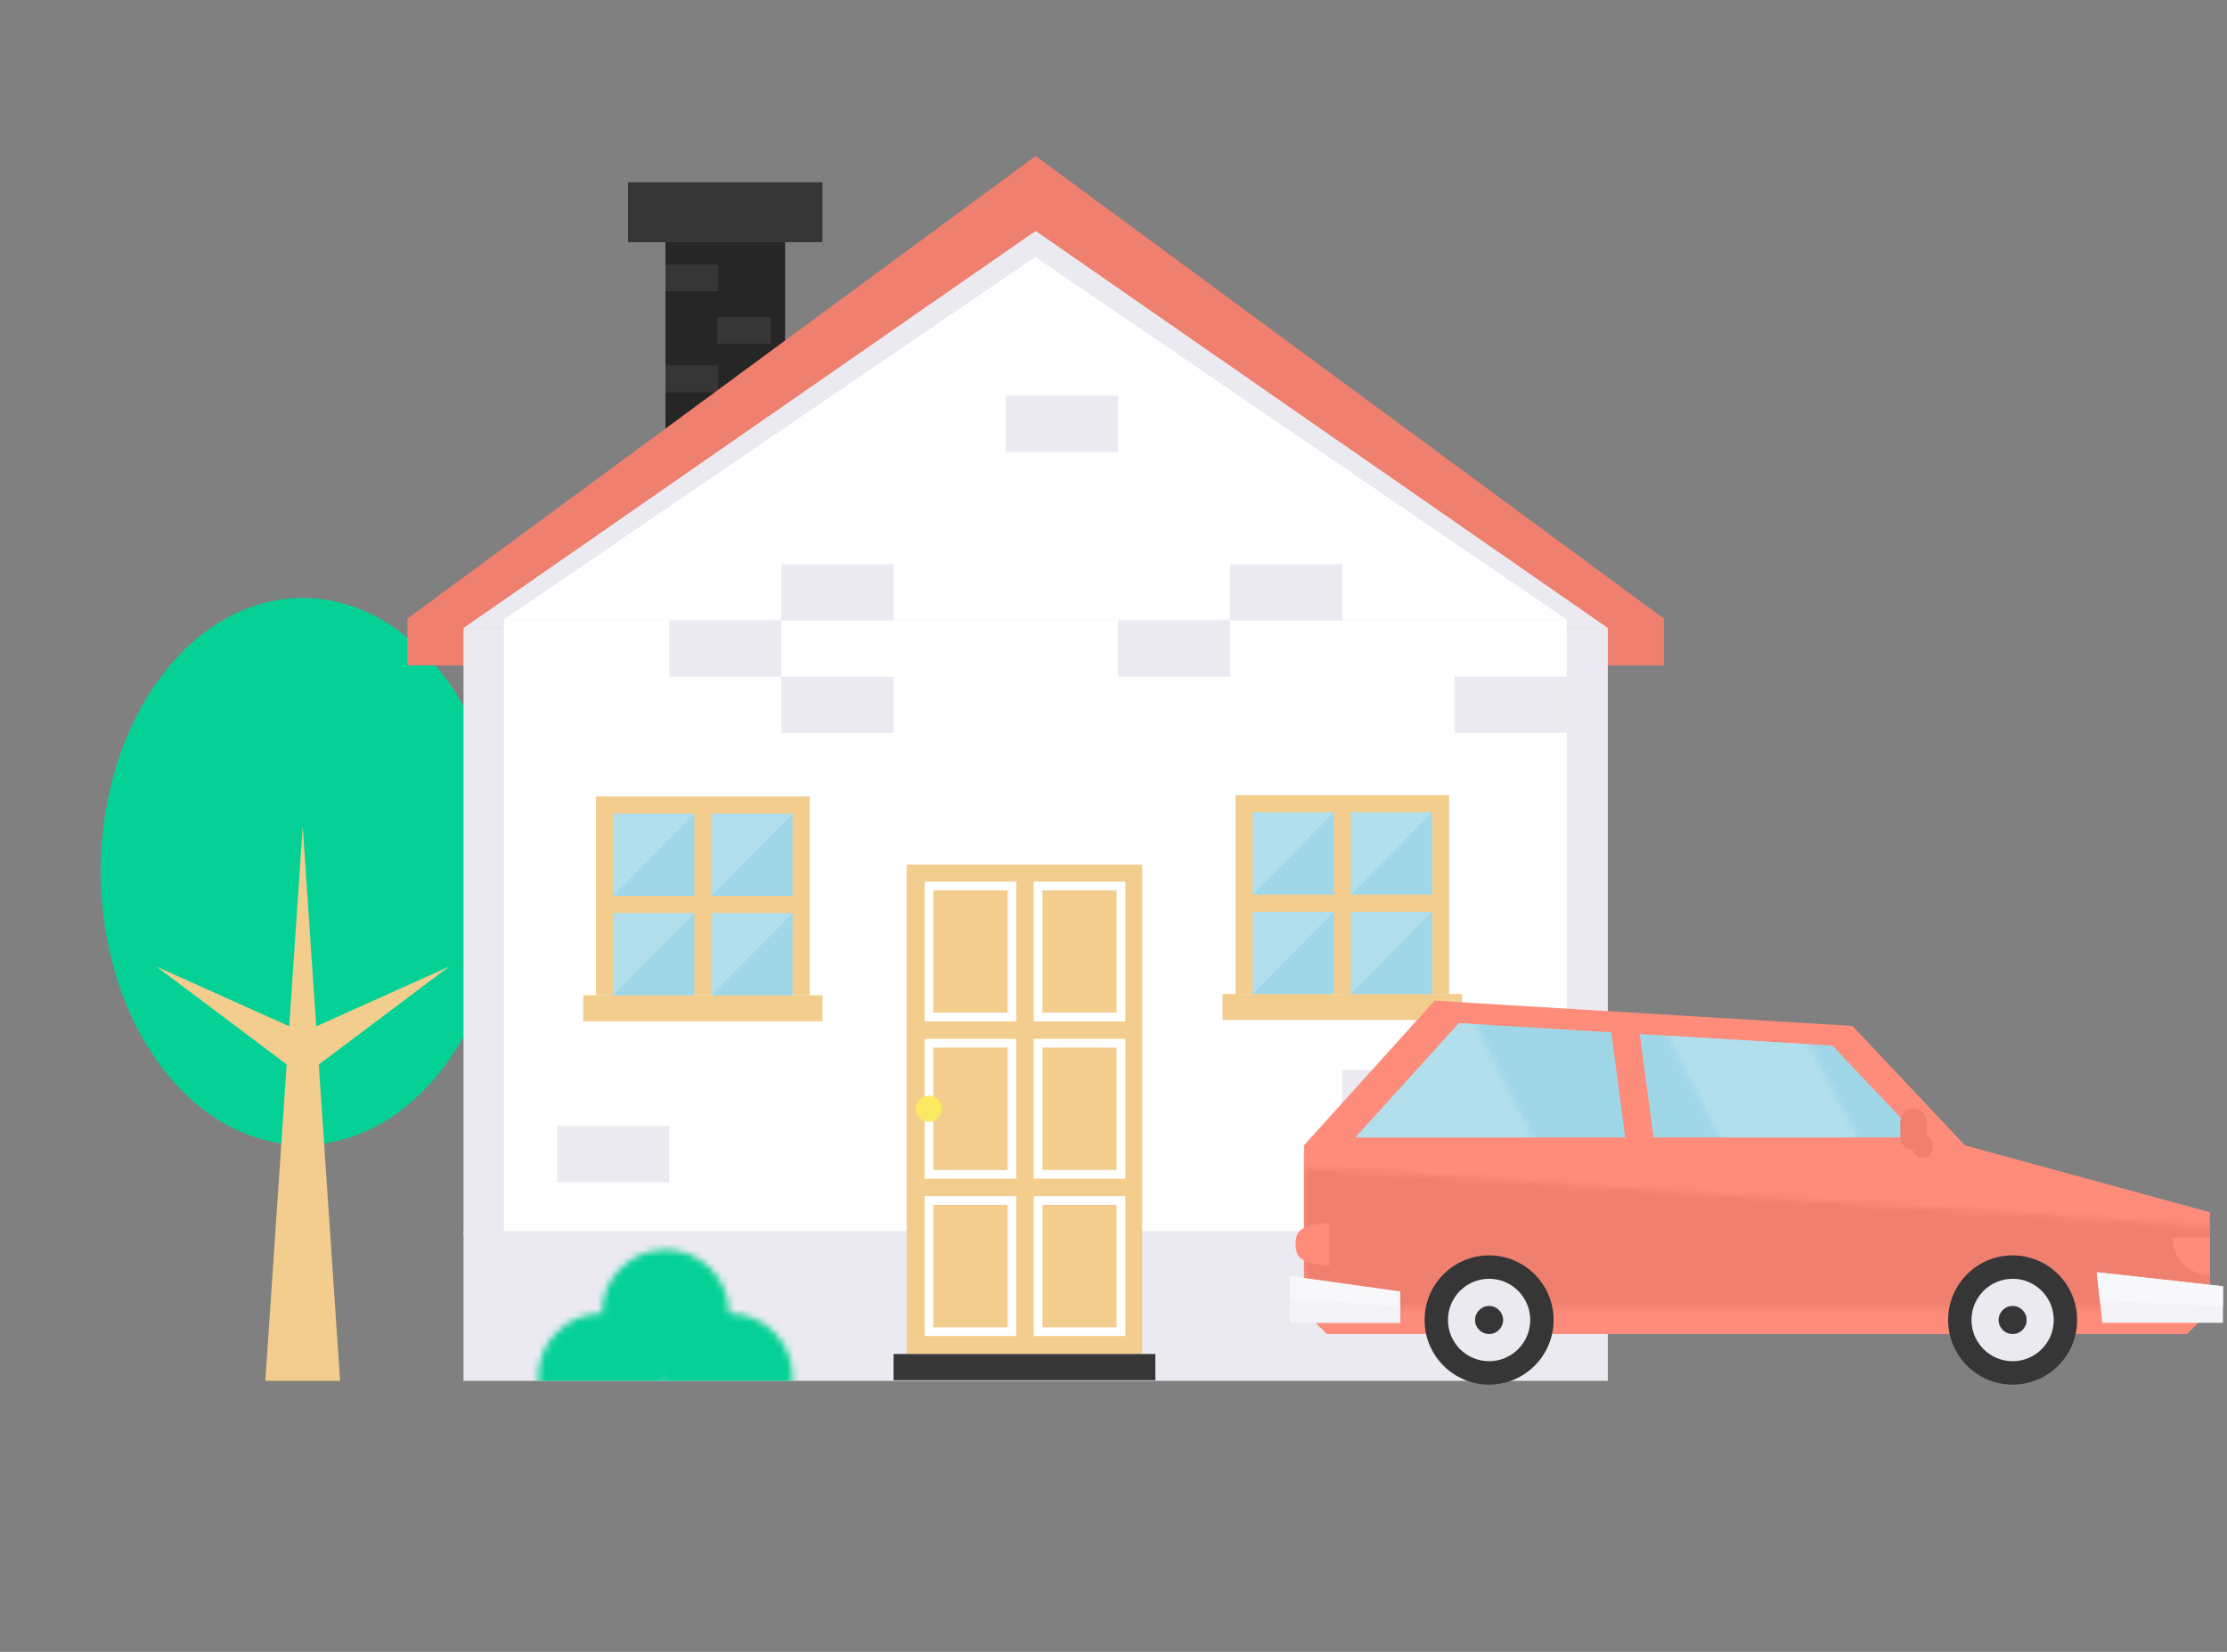 <svg width="341" height="253" viewBox="0 0 341 253" fill="none" xmlns="http://www.w3.org/2000/svg">
<rect x="0" y="0" width="341" height="253" fill="#808080" stroke="none"/>
<ellipse cx="46.352" cy="133.471" rx="30.921" ry="41.88" fill="#05D197"/>
<path d="M46.352 126.586L52.078 211.493H40.626L46.352 126.586Z" fill="#F3CD8E"/>
<path d="M23.977 148.056L45.311 157.647L46.344 164.869L23.977 148.056Z" fill="#F3CD8E"/>
<path d="M68.751 148.056L47.417 157.647L46.384 164.869L68.751 148.056Z" fill="#F3CD8E"/>
<rect x="101.895" y="37.09" width="18.323" height="28.685" fill="#262626"/>
<rect x="96.168" y="27.911" width="29.775" height="9.179" fill="#363636"/>
<rect x="101.895" y="40.532" width="8.016" height="4.016" fill="#363636"/>
<rect x="101.895" y="40.532" width="8.016" height="4.016" fill="#363636"/>
<rect x="101.895" y="40.532" width="8.016" height="4.016" fill="#363636"/>
<rect x="101.895" y="40.532" width="8.016" height="4.016" fill="#363636"/>
<rect x="101.895" y="56.022" width="8.016" height="4.016" fill="#363636"/>
<rect x="101.895" y="56.022" width="8.016" height="4.016" fill="#363636"/>
<rect x="101.895" y="56.022" width="8.016" height="4.016" fill="#363636"/>
<rect x="101.895" y="56.022" width="8.016" height="4.016" fill="#363636"/>
<rect x="109.911" y="48.564" width="8.016" height="4.016" fill="#363636"/>
<rect x="109.911" y="48.564" width="8.016" height="4.016" fill="#363636"/>
<rect x="109.911" y="48.564" width="8.016" height="4.016" fill="#363636"/>
<rect x="109.911" y="48.564" width="8.016" height="4.016" fill="#363636"/>
<path fill-rule="evenodd" clip-rule="evenodd" d="M254.78 94.748L158.582 23.895L62.385 94.747V101.917H254.78V94.748Z" fill="#EF806F"/>
<rect x="70.974" y="96.18" width="175.217" height="92.939" fill="#EAEAF0"/>
<path d="M158.582 35.368L246.19 96.18H70.974L158.582 35.368Z" fill="#EAEAF0"/>
<rect x="77.158" y="94.875" width="162.734" height="94.172" fill="white"/>
<path d="M158.525 39.355L239.892 94.875H77.158L158.525 39.355Z" fill="white"/>
<rect x="91.261" y="121.996" width="32.72" height="30.45" fill="#F3CD8E"/>
<rect width="36.647" height="3.972" transform="matrix(1 0 0 -1 89.297 156.418)" fill="#F3CD8E"/>
<rect x="93.878" y="124.644" width="12.434" height="12.577" fill="#9FD7E8"/>
<path d="M106.312 124.644L93.878 137.221V124.644H106.312Z" fill="#B3DFEC"/>
<rect x="108.929" y="124.644" width="12.434" height="12.577" fill="#9FD7E8"/>
<path d="M121.363 124.644L108.929 137.221V124.644H121.363Z" fill="#B3DFEC"/>
<rect x="93.878" y="139.87" width="12.434" height="12.577" fill="#9FD7E8"/>
<path d="M106.312 139.87L93.878 152.447V139.87H106.312Z" fill="#B3DFEC"/>
<rect x="108.929" y="139.87" width="12.434" height="12.577" fill="#9FD7E8"/>
<path d="M121.363 139.87L108.929 152.447V139.87H121.363Z" fill="#B3DFEC"/>
<rect x="189.176" y="121.792" width="32.72" height="30.45" fill="#F3CD8E"/>
<rect width="36.647" height="3.972" transform="matrix(1 0 0 -1 187.212 156.213)" fill="#F3CD8E"/>
<rect x="191.793" y="124.439" width="12.434" height="12.577" fill="#9FD7E8"/>
<path d="M204.227 124.439L191.793 137.017V124.439H204.227Z" fill="#B3DFEC"/>
<rect x="206.844" y="124.439" width="12.434" height="12.577" fill="#9FD7E8"/>
<path d="M219.278 124.439L206.844 137.017V124.439H219.278Z" fill="#B3DFEC"/>
<rect x="191.793" y="139.664" width="12.434" height="12.577" fill="#9FD7E8"/>
<path d="M204.227 139.664L191.793 152.241V139.664H204.227Z" fill="#B3DFEC"/>
<rect x="206.844" y="139.664" width="12.434" height="12.577" fill="#9FD7E8"/>
<path d="M219.278 139.664L206.844 152.241V139.664H219.278Z" fill="#B3DFEC"/>
<rect x="70.974" y="188.545" width="175.217" height="22.948" fill="#EAEAF0"/>
<rect x="102.467" y="95.033" width="17.178" height="8.605" fill="#EAEAF0"/>
<rect x="119.645" y="86.427" width="17.178" height="8.605" fill="#EAEAF0"/>
<rect x="171.18" y="95.033" width="17.178" height="8.605" fill="#EAEAF0"/>
<rect x="188.358" y="86.427" width="17.178" height="8.605" fill="#EAEAF0"/>
<rect x="154.001" y="60.611" width="17.178" height="8.605" fill="#EAEAF0"/>
<rect x="119.645" y="103.638" width="17.178" height="8.605" fill="#EAEAF0"/>
<rect x="85.289" y="172.481" width="17.178" height="8.605" fill="#EAEAF0"/>
<rect x="205.536" y="163.876" width="17.178" height="8.605" fill="#EAEAF0"/>
<rect x="222.714" y="103.638" width="17.178" height="8.605" fill="#EAEAF0"/>
<rect x="138.827" y="132.419" width="36.074" height="74.963" fill="#F3CD8E"/>
<rect width="40.082" height="4.016" transform="matrix(1 0 0 -1 136.823 211.397)" fill="#363636"/>
<rect x="141.583" y="135.016" width="14.029" height="21.418" fill="white"/>
<rect x="141.583" y="183.206" width="14.029" height="21.418" fill="white"/>
<rect x="141.583" y="159.112" width="14.029" height="21.418" fill="white"/>
<rect x="158.284" y="135.016" width="14.029" height="21.418" fill="white"/>
<rect x="158.284" y="159.112" width="14.029" height="21.418" fill="white"/>
<rect x="158.284" y="183.206" width="14.029" height="21.418" fill="white"/>
<rect x="142.919" y="136.354" width="11.357" height="18.741" fill="#F3CD8E"/>
<rect x="159.619" y="136.354" width="11.357" height="18.741" fill="#F3CD8E"/>
<rect x="142.919" y="160.45" width="11.357" height="18.741" fill="#F3CD8E"/>
<rect x="159.619" y="160.45" width="11.357" height="18.741" fill="#F3CD8E"/>
<rect x="142.919" y="184.545" width="11.357" height="18.741" fill="#F3CD8E"/>
<rect x="159.619" y="184.545" width="11.357" height="18.741" fill="#F3CD8E"/>
<ellipse cx="142.252" cy="169.82" rx="2.004" ry="2.008" fill="#FAE961"/>
<path d="M300.873 175.422L337.882 185.534L338.38 185.677V200.808L334.893 204.322H203.154L199.667 200.808V199.231V175.422L219.666 153.263L283.649 157.136L300.873 175.422Z" fill="#FE8C7B"/>
<path d="M309.822 202.171C309.822 203.084 309.084 203.822 308.175 203.822C307.266 203.822 306.528 203.084 306.528 202.171C306.528 201.258 307.266 200.52 308.175 200.52C309.084 200.52 309.822 201.258 309.822 202.171Z" stroke="black"/>
<mask id="mask0_313_5770" style="mask-type:alpha" maskUnits="userSpaceOnUse" x="199" y="178" width="141" height="23">
<path d="M199.667 178.792L339.239 187.9V200.306H199.667V178.792Z" fill="white"/>
</mask>
<g mask="url(#mask0_313_5770)">
<path d="M300.872 175.422L337.882 185.534L338.38 185.677V200.808L334.892 204.322H203.154L199.667 200.808V199.231V175.422L219.666 153.263L283.649 157.136L300.872 175.422Z" fill="#EF806F"/>
</g>
<path fill-rule="evenodd" clip-rule="evenodd" d="M223.409 156.706L246.721 158.111L248.851 174.204H207.559L223.409 156.706ZM293.873 174.204L280.591 160.154L251.088 158.375L253.183 174.204H293.873Z" fill="#9FD7E8"/>
<path d="M197.52 195.43L214.411 197.797V202.601H197.52V195.43Z" fill="#F8F8FA"/>
<path d="M197.52 198.873L214.411 200.103V202.602H197.52V198.873Z" fill="#F4F4F8"/>
<path d="M321.059 194.856L340.384 197.007V202.601H321.919L321.059 194.856Z" fill="#F4F4F8"/>
<path fill-rule="evenodd" clip-rule="evenodd" d="M340.384 197.007L321.059 194.856L321.539 199.182L340.384 200.115V197.007ZM340.384 202.601H321.919V202.601H340.384V202.601Z" fill="#F8F8FA"/>
<ellipse cx="308.175" cy="202.171" rx="9.877" ry="9.896" fill="#363636"/>
<ellipse cx="308.175" cy="202.171" rx="6.299" ry="6.311" fill="#EAEAF0"/>
<ellipse cx="308.175" cy="202.171" rx="2.147" ry="2.151" fill="#363636"/>
<ellipse cx="228.011" cy="202.171" rx="9.877" ry="9.896" fill="#363636"/>
<ellipse cx="228.011" cy="202.171" rx="6.299" ry="6.311" fill="#EAEAF0"/>
<ellipse cx="228.011" cy="202.171" rx="2.147" ry="2.151" fill="#363636"/>
<mask id="mask1_313_5770" style="mask-type:alpha" maskUnits="userSpaceOnUse" x="199" y="148" width="87" height="43">
<rect width="18.76" height="31.84" transform="matrix(0.891 -0.455 0.454 0.891 254.637 157.208)" fill="#C4C4C4"/>
<rect width="26.305" height="31.84" transform="matrix(0.891 -0.455 0.454 0.891 199.06 162.199)" fill="#C4C4C4"/>
</mask>
<g mask="url(#mask1_313_5770)">
<path fill-rule="evenodd" clip-rule="evenodd" d="M223.409 156.706L246.721 158.112L248.851 174.204H207.559L223.409 156.706ZM293.873 174.204L280.591 160.154L251.088 158.375L253.183 174.204H293.873Z" fill="#B3DFEC"/>
</g>
<ellipse cx="294.433" cy="175.566" rx="1.575" ry="1.793" fill="#EF806F"/>
<ellipse cx="293.001" cy="171.765" rx="2.004" ry="2.008" fill="#EF806F"/>
<ellipse cx="293.001" cy="174.203" rx="2.004" ry="2.008" fill="#EF806F"/>
<rect x="290.997" y="171.622" width="4.008" height="2.582" fill="#EF806F"/>
<path fill-rule="evenodd" clip-rule="evenodd" d="M203.532 187.254C199.506 187.685 198.378 188.258 198.378 190.553C198.378 192.848 199.506 193.422 203.532 193.852V187.254Z" fill="#FE8C7B"/>
<path fill-rule="evenodd" clip-rule="evenodd" d="M338.38 195.286C338.38 195.286 338.38 195.286 338.38 195.286C335.217 195.286 332.654 192.718 332.654 189.55H338.38V195.286ZM338.422 183.813H338.38H338.338L338.38 183.812L338.422 183.813Z" fill="#FE8C7B"/>
<mask id="mask2_313_5770" style="mask-type:alpha" maskUnits="userSpaceOnUse" x="82" y="191" width="40" height="30">
<ellipse cx="101.895" cy="201.167" rx="9.734" ry="9.753" fill="#05D197"/>
<ellipse cx="92.16" cy="210.92" rx="9.734" ry="9.753" fill="#05D197"/>
<ellipse cx="111.629" cy="210.92" rx="9.734" ry="9.753" fill="#05D197"/>
</mask>
<g mask="url(#mask2_313_5770)">
<rect width="54.97" height="21.227" transform="matrix(1 0 0 -1 74.124 211.493)" fill="#05D197"/>
</g>
</svg>
